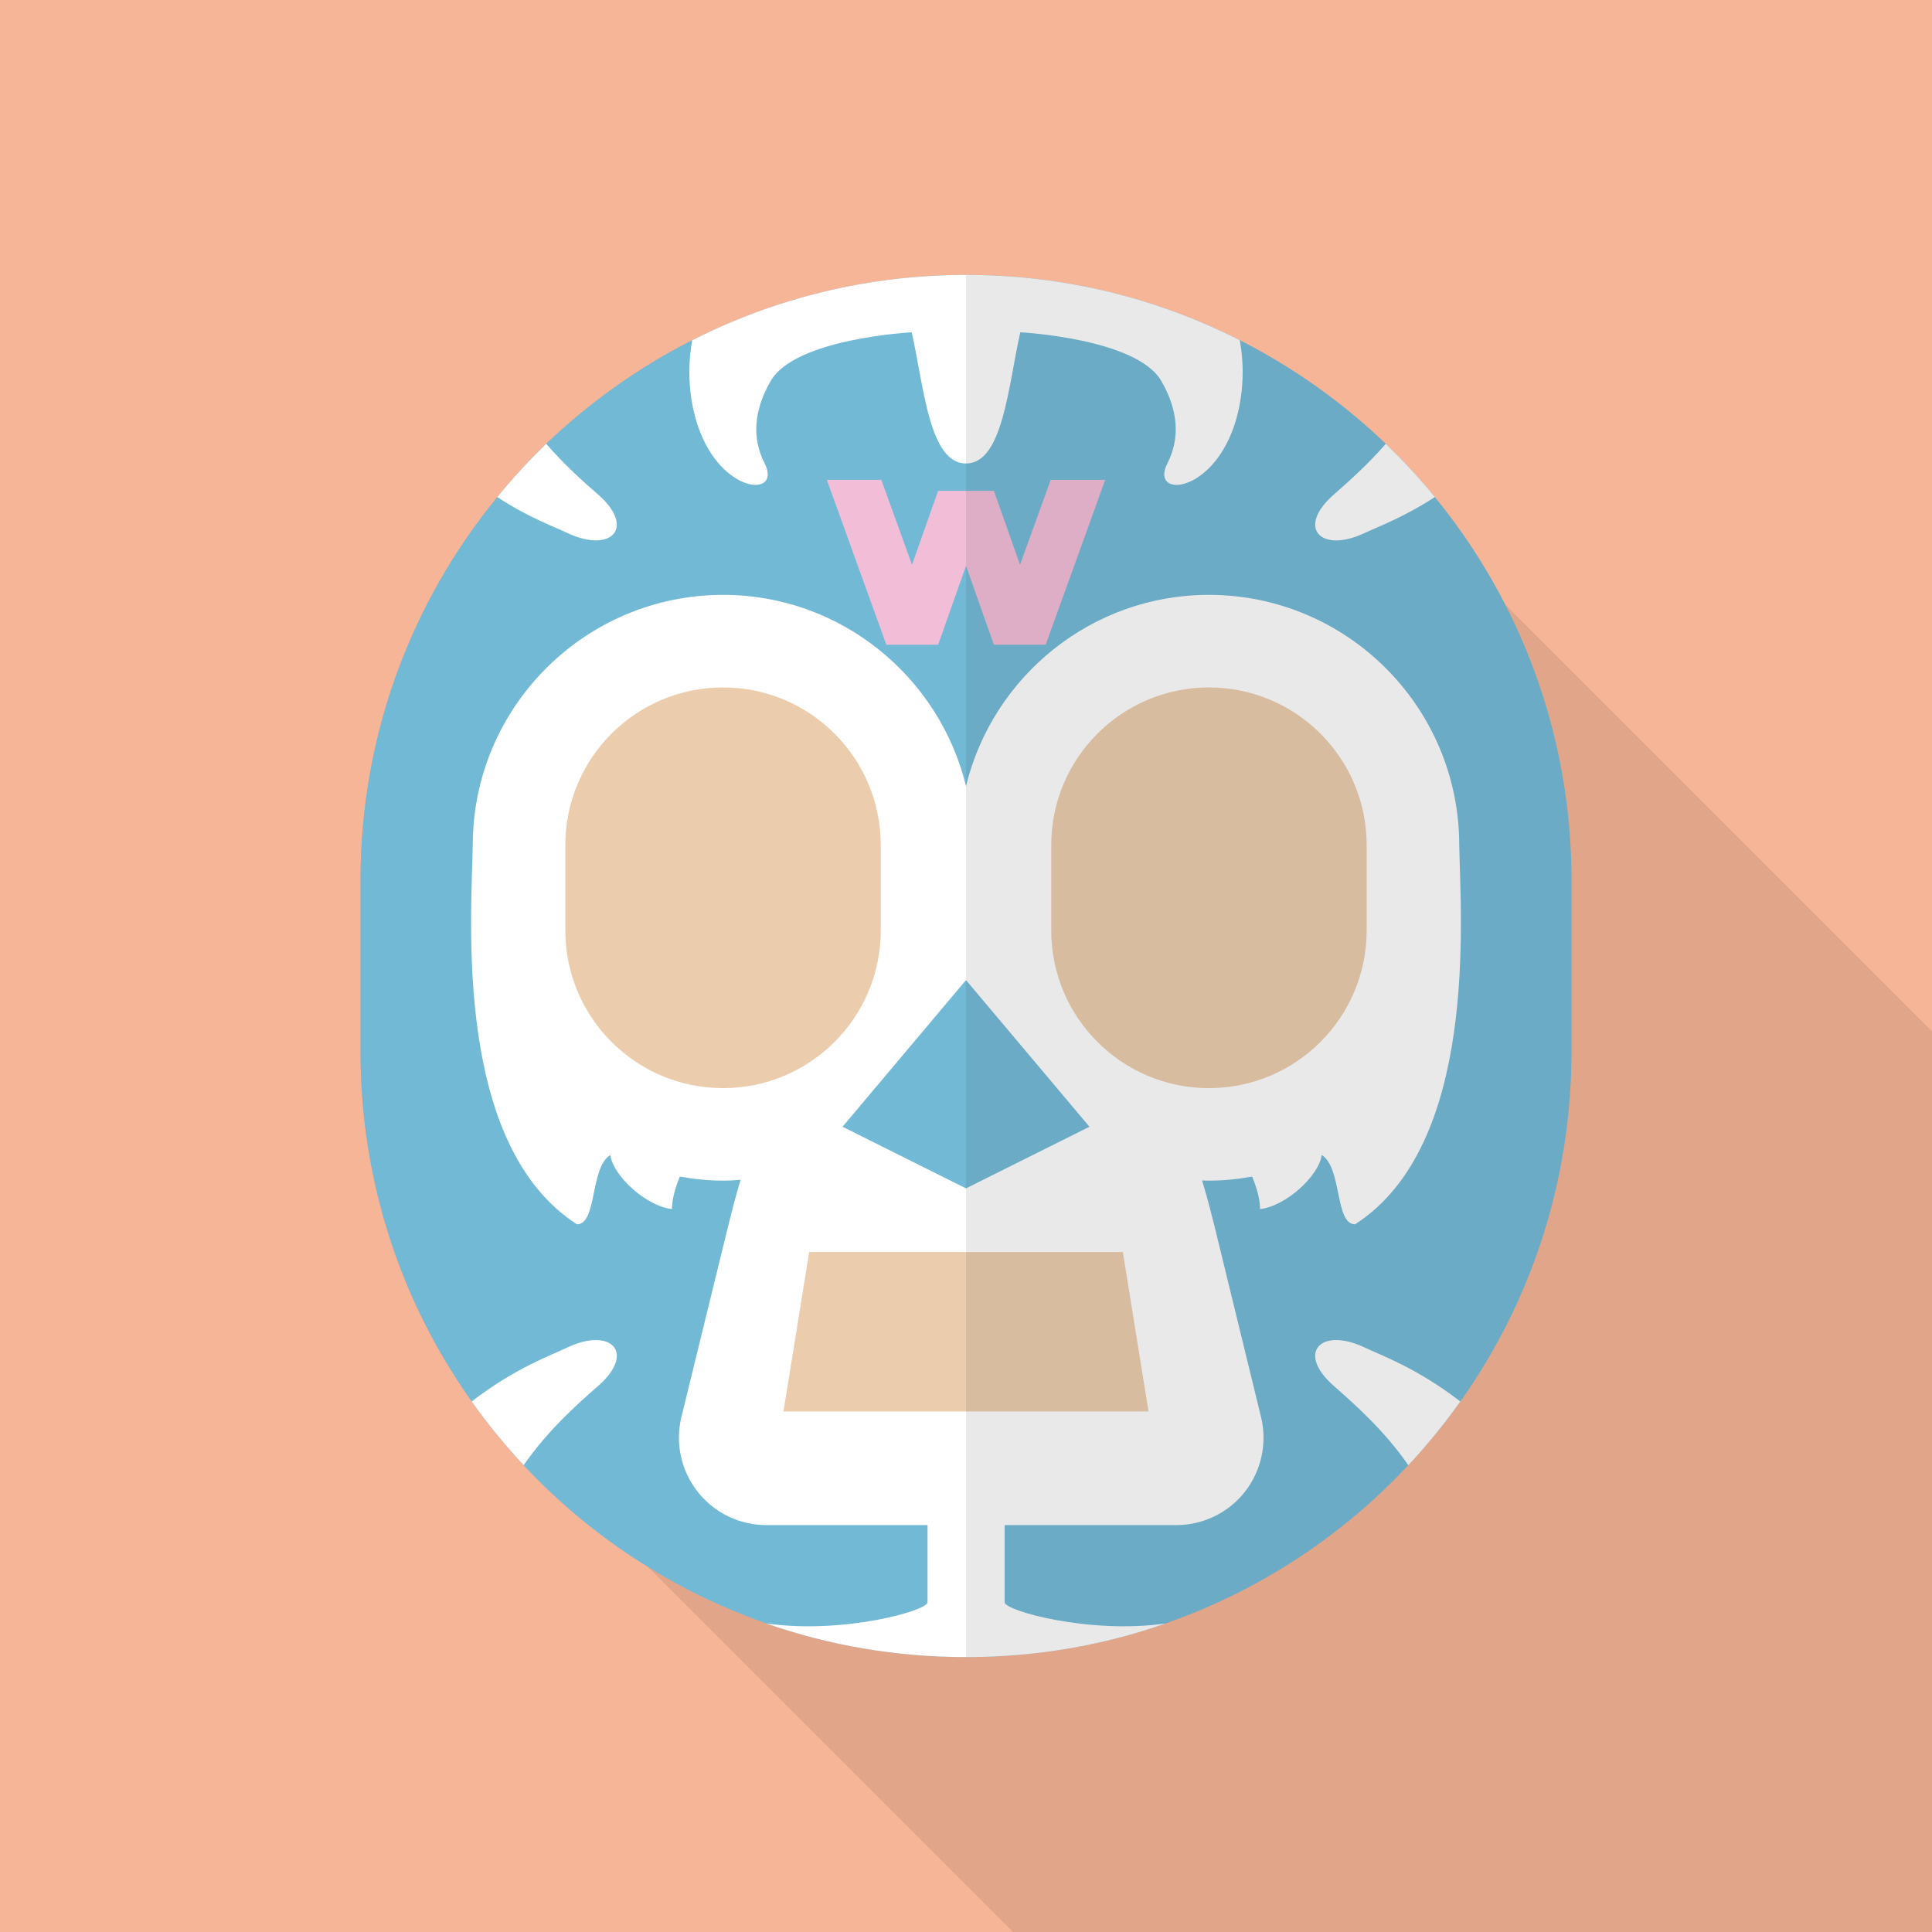 <?xml version="1.0" encoding="iso-8859-1"?>
<!-- Generator: Adobe Illustrator 18.0.0, SVG Export Plug-In . SVG Version: 6.00 Build 0)  -->
<!DOCTYPE svg PUBLIC "-//W3C//DTD SVG 1.1//EN" "http://www.w3.org/Graphics/SVG/1.1/DTD/svg11.dtd">
<svg version="1.1" id="_x31_" xmlns="http://www.w3.org/2000/svg" xmlns:xlink="http://www.w3.org/1999/xlink" x="0px" y="0px"
	 viewBox="0 0 512 512" style="enable-background:new 0 0 512 512;" xml:space="preserve">
<g>
	<rect style="fill:#F6B597;" width="512" height="512"/>
	<path style="opacity:0.1;fill:#231815;" d="M512,273.306V512H268.493L119.347,362.854c-15.104-24.423-23.808-53.299-23.808-84.173
		v-45.363c0-38.554,13.568-73.933,36.25-101.581c3.994-4.966,8.346-9.626,12.954-14.131c11.264-10.752,24.013-19.917,37.99-27.085
		l0.717-0.358c21.811-11.059,46.438-17.306,72.55-17.306c26.163,0,50.79,6.247,72.55,17.306l0.614,0.307L512,273.306z"/>
	<g>
		<g>
			<path style="fill:#72B9D6;" d="M416.461,233.318v45.363c0,34.56-10.906,66.56-29.44,92.723
				c-4.25,5.939-8.858,11.571-13.824,16.896c-17.459,18.688-39.373,33.177-64.051,41.83c-0.103,0.051-0.103,0.051-0.154,0.051
				l-0.051,0.051c-16.64,5.785-34.406,8.909-52.941,8.909s-36.301-3.123-52.941-8.909l-0.051-0.051c-0.051,0-0.103,0-0.154-0.051
				c-10.957-3.84-21.35-8.807-31.027-14.797c-12.237-7.526-23.347-16.64-33.075-27.034c-4.915-5.325-9.523-10.957-13.773-16.896
				c-1.945-2.765-3.84-5.632-5.632-8.55c-15.104-24.423-23.808-53.299-23.808-84.173v-45.363c0-38.554,13.568-73.933,36.25-101.581
				c3.994-4.966,8.346-9.626,12.954-14.131c11.264-10.752,24.013-19.917,37.99-27.085l0.717-0.358
				c21.811-11.059,46.438-17.306,72.55-17.306c26.163,0,50.79,6.247,72.55,17.306l0.717,0.358
				c13.978,7.168,26.727,16.333,37.99,27.085c4.608,4.506,8.96,9.165,13.005,14.131c7.168,8.755,13.414,18.278,18.637,28.467
				C410.112,182.118,416.461,206.95,416.461,233.318z"/>
			<path style="fill:#FFFFFF;" d="M386.714,224c0-36.608-29.747-66.355-66.355-66.355c-31.13,0-57.293,21.658-64.358,50.688
				c-7.066-29.03-33.229-50.688-64.358-50.688c-36.608,0-66.355,29.747-66.355,66.355c-0.358,19.405-5.12,79.36,27.597,100.454
				c5.427,0,3.379-14.95,8.858-18.381c0.665,5.478,9.523,13.619,16.333,14.336c0-2.765,1.024-6.042,2.099-8.602
				c3.686,0.666,7.526,1.075,11.469,1.075c1.536,0,3.072-0.102,4.608-0.205c-1.485,4.966-2.611,9.574-3.277,12.237l-12.39,50.586
				c-1.69,6.912-0.102,14.234,4.301,19.814c4.403,5.632,11.111,8.857,18.227,8.857h108.544c7.117,0,13.875-3.226,18.278-8.857
				c4.352-5.581,5.939-12.902,4.25-19.814l-12.339-50.586c-0.666-2.663-1.792-7.168-3.277-12.083c0.615,0,1.229,0.051,1.792,0.051
				c3.943,0,7.783-0.409,11.469-1.075c1.075,2.56,2.099,5.837,2.099,8.602c6.81-0.717,15.667-8.858,16.333-14.336
				c5.478,3.43,3.431,18.381,8.858,18.381C391.834,303.36,387.072,243.405,386.714,224z M256,259.737l32.717,38.861L256,314.931
				l-32.717-16.333L256,259.737z"/>
			<g>
				<path style="fill:#EBCCAD;" d="M149.817,246.563c0,23.085,18.715,41.8,41.8,41.8c23.08,0,41.795-18.715,41.795-41.8V223.98
					c0-23.083-18.715-41.798-41.795-41.798c-23.085,0-41.8,18.715-41.8,41.798V246.563z"/>
				<path style="fill:#EBCCAD;" d="M278.587,246.563c0,23.085,18.715,41.8,41.795,41.8c23.085,0,41.8-18.715,41.8-41.8V223.98
					c0-23.083-18.715-41.798-41.8-41.798c-23.08,0-41.795,18.715-41.795,41.798V246.563z"/>
			</g>
			<path style="fill:#FFFFFF;" d="M326.4,114.637c-6.554,16.486-21.504,16.998-17.05,8.192c3.533-6.861,2.765-14.336-1.587-21.863
				c-6.553-11.315-37.376-12.902-37.376-12.902c-3.226,14.285-4.608,34.765-14.387,34.765c-9.779,0-11.162-20.48-14.387-34.765
				c0,0-30.874,1.587-37.376,12.902c-4.352,7.527-5.12,15.002-1.587,21.863c4.454,8.807-10.496,8.294-17.05-8.192
				c-2.56-6.4-3.84-15.309-2.15-24.474c21.811-11.059,46.438-17.306,72.55-17.306c26.163,0,50.79,6.247,72.55,17.306
				C330.24,99.328,328.96,108.237,326.4,114.637z"/>
			<g>
				<path style="fill:#FFFFFF;" d="M150.272,141.21c-3.533-1.69-10.086-3.994-18.483-9.472c3.994-4.966,8.346-9.626,12.954-14.131
					c4.762,5.478,9.626,9.882,13.67,13.363C168.602,139.827,162.048,146.79,150.272,141.21z"/>
				<path style="fill:#FFFFFF;" d="M380.253,131.725c-8.46,5.477-14.955,7.807-18.515,9.485c-11.77,5.6-18.355-1.39-8.175-10.223
					c4-3.515,8.95-7.928,13.69-13.368C371.872,122.118,376.207,126.778,380.253,131.725z"/>
			</g>
			<g>
				<path style="fill:#FFFFFF;" d="M386.997,371.402c-4.21,5.927-8.825,11.57-13.775,16.883c-6.335-9.115-13.94-15.9-19.66-20.927
					c-10.18-8.83-3.595-15.82,8.175-10.22C366.153,359.26,375.263,362.408,386.997,371.402z"/>
				<path style="fill:#FFFFFF;" d="M158.437,367.358c-5.76,5.027-13.325,11.812-19.66,20.927c-4.94-5.313-9.56-10.955-13.78-16.883
					c11.74-8.995,20.85-12.143,25.27-14.265C162.037,351.537,168.623,358.528,158.437,367.358z"/>
			</g>
			<polygon style="fill:#EBCCAD;" points="304.373,374.04 297.563,331.798 214.442,331.798 207.627,374.04 255.323,374.04 			"/>
			<path style="fill:#FFFFFF;" d="M308.917,430.23c-16.6,5.805-34.375,8.91-52.9,8.91c-18.56,0-36.335-3.105-52.935-8.91
				c20.155,2.9,42.72-3.353,42.72-5.603c0-2.737,0-22.483,0-22.483l6.13-3.392l14.31,3.392c0,0,0,19.745,0,22.483
				C266.243,426.878,288.807,433.13,308.917,430.23z"/>
			<polygon style="fill:#F1BDD7;" points="278.443,127.165 270.312,149.67 263.397,130.077 248.608,130.077 241.693,149.67 
				233.563,127.165 219.112,127.165 234.883,170.852 248.628,170.852 256.003,149.96 263.378,170.852 277.123,170.852 
				292.893,127.165 			"/>
		</g>
		<path style="opacity:0.11;fill:#3E3A39;" d="M416.461,233.318v45.363c0,34.56-10.906,66.56-29.44,92.723
			c-4.25,5.939-8.858,11.571-13.824,16.896c-17.459,18.688-39.373,33.177-64.051,41.83c-0.103,0.051-0.103,0.051-0.154,0.051
			l-0.051,0.051c-16.64,5.785-34.406,8.909-52.941,8.909V72.857c26.163,0,50.79,6.247,72.55,17.306l0.717,0.358
			c13.978,7.168,26.727,16.333,37.99,27.085c4.608,4.506,8.96,9.165,13.005,14.131c7.168,8.755,13.414,18.278,18.637,28.467
			C410.112,182.118,416.461,206.95,416.461,233.318z"/>
	</g>
</g>
</svg>
